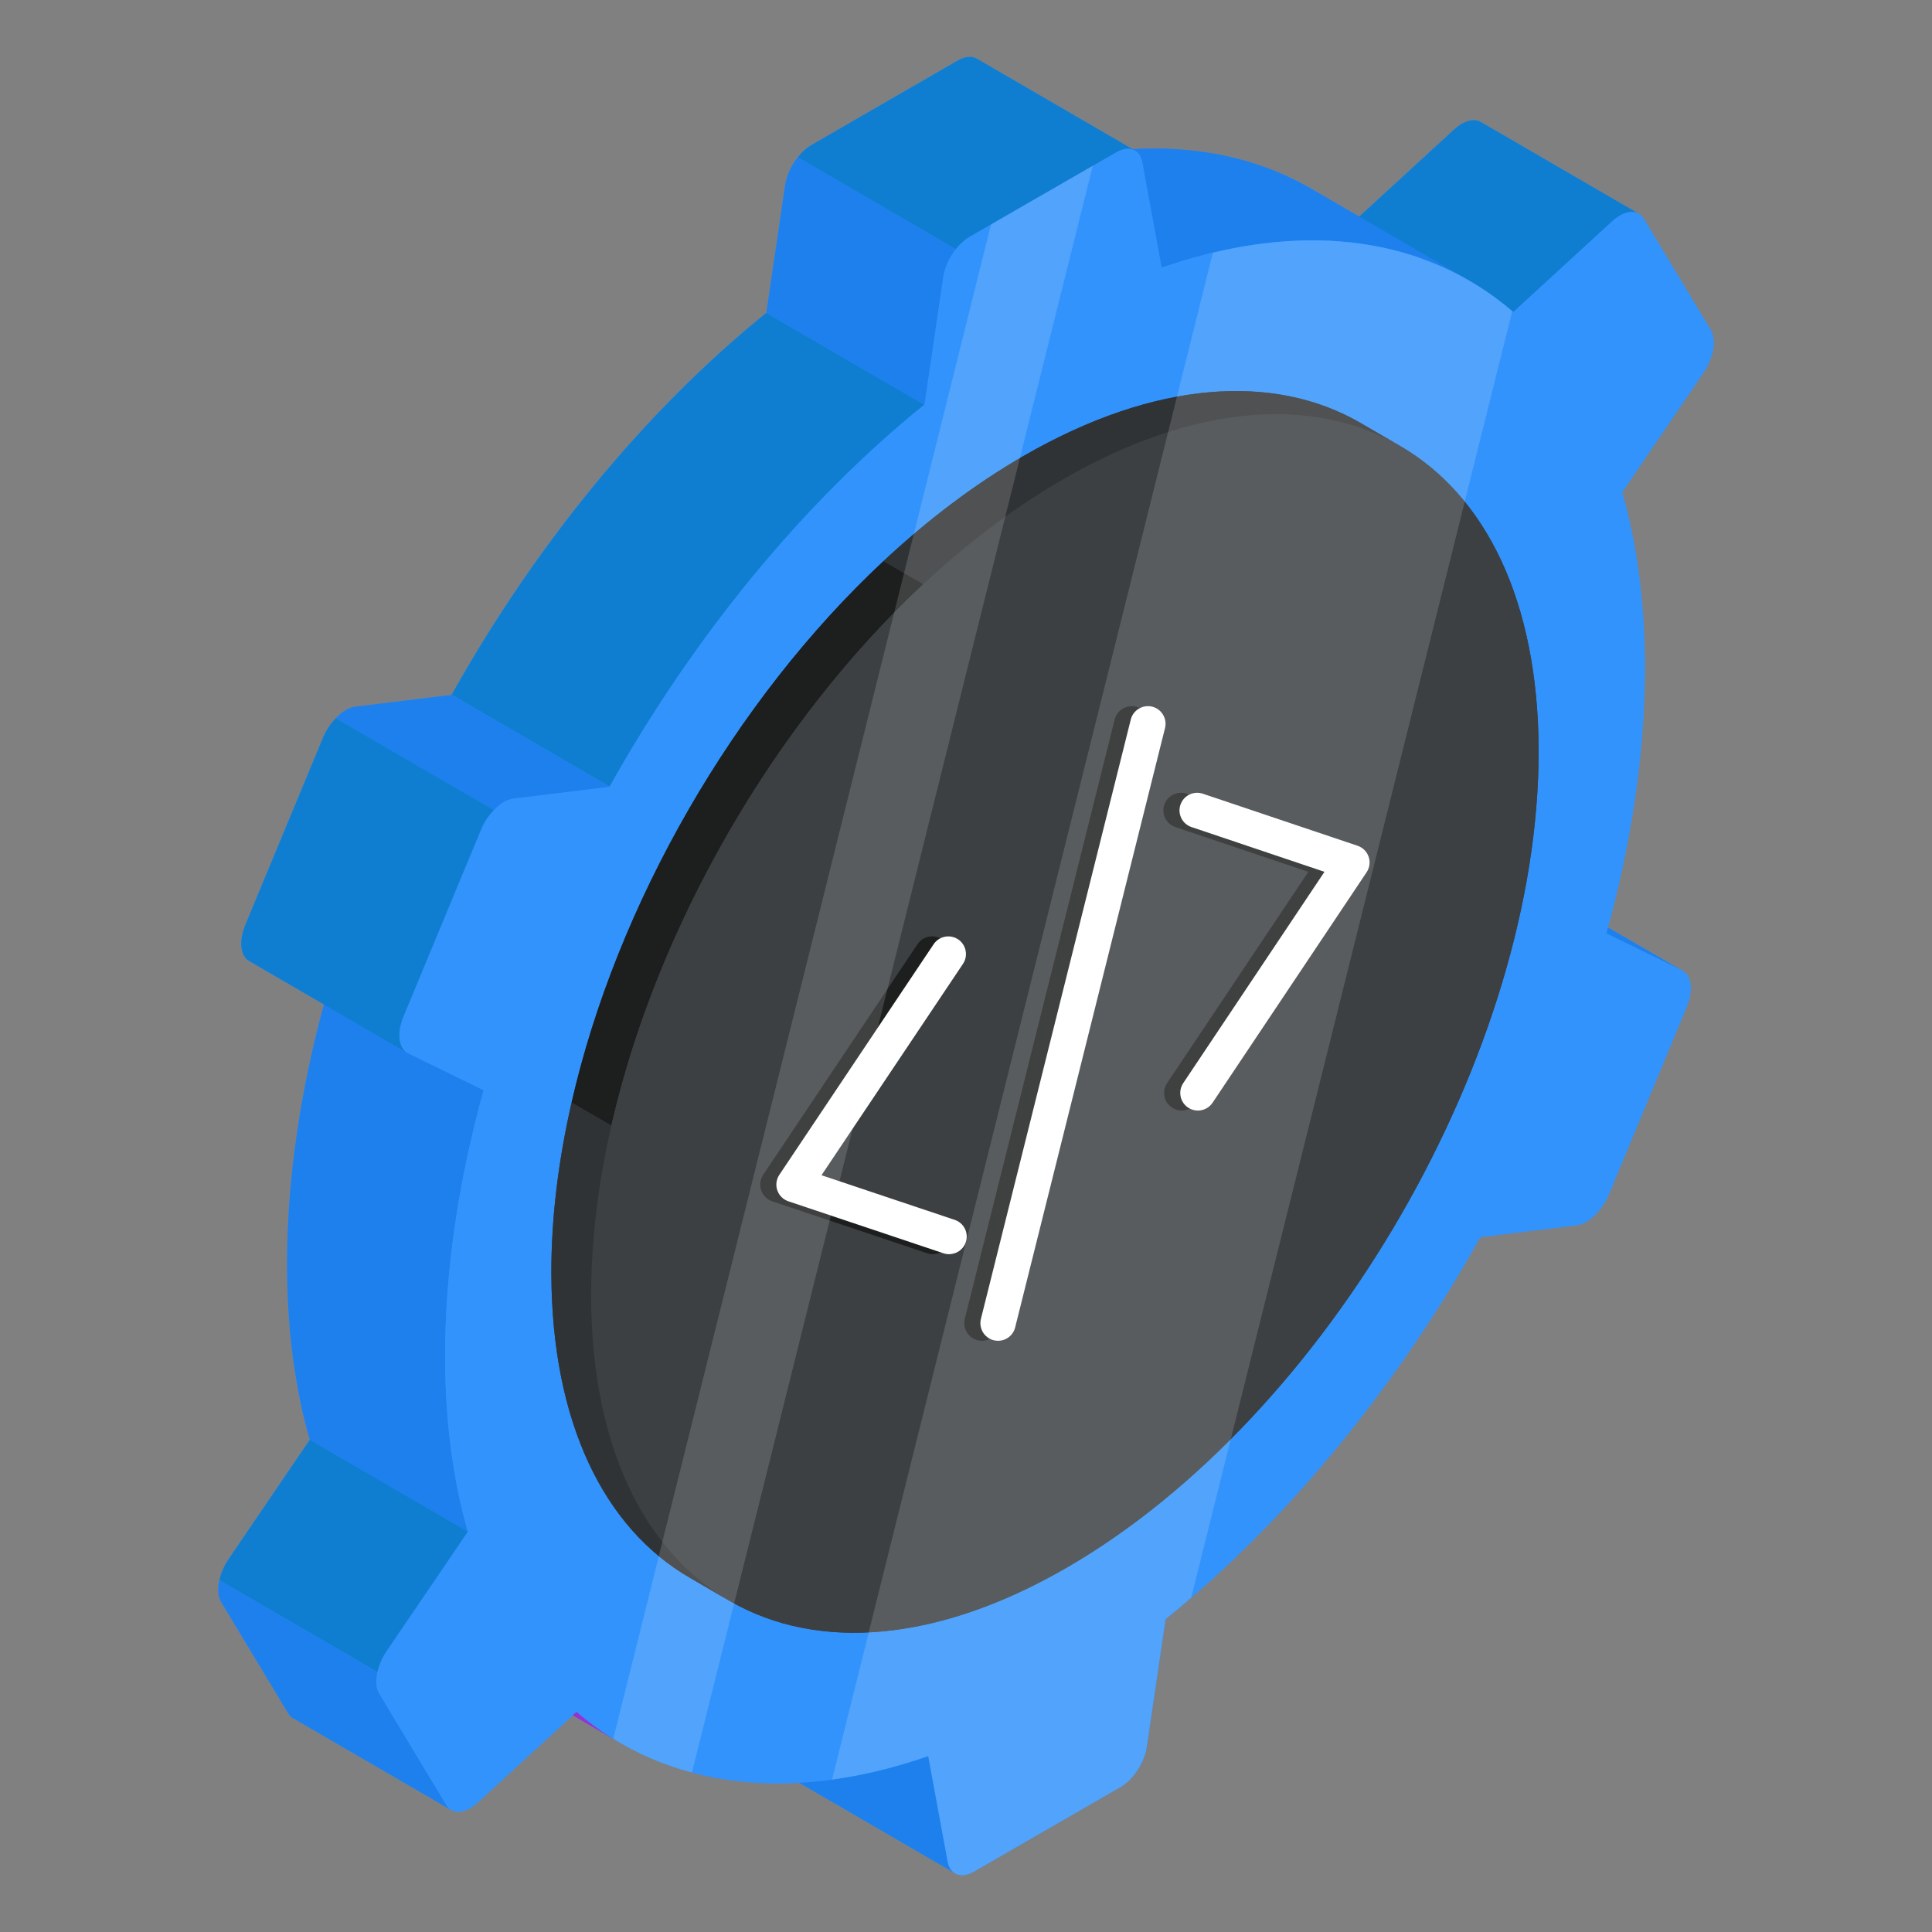 <svg id="Layer_1" enable-background="new 0 0 68 68" viewBox="0 0 68 68" xmlns="http://www.w3.org/2000/svg"><rect x="0" y="0" width="68" height="68" fill="#808080" stroke="none"/><g><path d="m59.954 13.12-2.859 4.204c.511 1.792.793 3.834.8 6.102.007 2.972-.453 6.089-1.301 9.215l2.595 1.507.014.007c.336.168.402.704.161 1.291l-2.732 6.583c-.178.429-.484.789-.8.975-.117.065-.233.11-.347.124l-3.381.412c-2.917 5.22-6.758 9.957-11.079 13.451l-.659 4.479c-.082.566-.474 1.164-.93 1.428l-5.148 2.972c-.271.158-.518.165-.693.051l-5.464-3.175c-2.42.137-4.592-.378-6.425-1.483.045.027.086.058.13.086l-1.678-.975-3.34 3.065c-.089.082-.182.148-.268.199-.257.148-.505.168-.683.058.003.003.003.007.007.007l-5.564-3.233c-.065-.038-.124-.096-.168-.172l-2.358-3.916c-.113-.189-.13-.467-.065-.762.055-.247.165-.505.326-.745l2.859-4.204c-.515-1.788-.793-3.834-.8-6.102-.007-2.972.453-6.085 1.297-9.215l-2.636-1.531c-.309-.178-.364-.707-.13-1.273l2.732-6.583c.11-.268.271-.501.453-.69.11-.113.223-.213.343-.281.117-.069.237-.11.35-.124l3.381-.415c2.917-5.22 6.758-9.957 11.079-13.447l.659-4.482c.051-.347.22-.704.446-.992.141-.178.305-.333.48-.432l5.148-2.972c.264-.151.505-.168.676-.065l5.478 3.185c2.365-.134 4.496.35 6.301 1.397l1.678.975 3.34-3.065c.089-.082.178-.148.268-.199.254-.148.498-.168.673-.065l5.557 3.23c.072.041.134.096.178.175l2.358 3.916c.209.347.096.982-.261 1.507z" fill="#3293fc"/><g><path d="m59.188 34.149-2.65-1.294-5.564-3.233 2.663 1.301z" fill="#1d80ed"/></g><g><path d="m33.615 65.935-5.564-3.233c-.13-.076-.223-.216-.261-.419l-.683-3.707 5.564 3.233.683 3.71c.038.199.13.34.261.415z" fill="#1d80ed"/></g><g><path d="m57.685 7.526c-.175-.103-.419-.082-.673.065-.089.051-.178.117-.268.199l-3.477 3.192-5.564-3.233 3.477-3.192c.089-.082.178-.148.268-.199.254-.148.498-.168.673-.065z" fill="#0f7ed1"/></g><g><path d="m21.836 61.349-5.564-3.233c-.544-.316-1.058-.684-1.54-1.101l5.564 3.233c.482.417.996.785 1.54 1.101z" fill="#9532d1"/></g><g><path d="m46.162 6.648 5.564 3.233c-2.901-1.686-6.647-1.914-10.837-.46l-5.564-3.233c4.19-1.455 7.936-1.226 10.837.46z" fill="#1d80ed"/></g><g><path d="m16.467 53.906-5.564-3.233c-.514-1.789-.792-3.833-.799-6.102-.009-3.042.47-6.231 1.354-9.43l5.564 3.233c-.884 3.199-1.362 6.388-1.354 9.43.006 2.269.284 4.313.799 6.102z" fill="#1d80ed"/></g><g><path d="m21.459 27.689-5.564-3.233c2.918-5.218 6.759-9.955 11.079-13.446l5.564 3.233c-4.321 3.491-8.162 8.228-11.079 13.446z" fill="#0f7ed1"/></g><g><path d="m39.273 5.363c.456-.263.849-.117.934.349l.682 3.71c4.975-1.727 9.325-1.081 12.377 1.56l3.479-3.191c.089-.082.179-.148.268-.2.349-.201.679-.169.844.107l2.355 3.916c.209.346.099.979-.259 1.507l-2.859 4.203c.512 1.793.792 3.833.799 6.101.009 3.042-.47 6.231-1.354 9.43l2.664 1.302c.334.165.401.704.159 1.288l-2.732 6.586c-.177.428-.483.789-.801.972-.116.067-.233.11-.346.124l-3.381.414c-2.918 5.218-6.758 9.955-11.079 13.448l-.659 4.481c-.082.564-.473 1.163-.929 1.427l-5.15 2.973c-.454.262-.847.116-.932-.352l-.682-3.707c-4.975 1.725-9.325 1.079-12.377-1.563l-3.479 3.191c-.089.082-.179.148-.268.2-.349.201-.679.169-.844-.107l-2.358-3.915c-.207-.347-.099-.979.261-1.508l2.859-4.203c-.514-1.789-.792-3.833-.799-6.102-.009-3.042.47-6.231 1.354-9.43l-2.664-1.302c-.334-.163-.401-.704-.16-1.288l2.732-6.586c.177-.426.482-.787.798-.969.117-.067.235-.111.349-.124l3.381-.416c2.918-5.218 6.759-9.955 11.079-13.446l.659-4.484c.082-.562.473-1.161.927-1.423z" fill="#3293fc"/></g><g><path d="m28.077 5.535c-.226.287-.394.646-.445.992l-.659 4.482 5.564 3.233.659-4.482c.051-.346.218-.705.445-.992z" fill="#1d80ed"/><path d="m34.123 8.336 5.152-2.972c.261-.151.501-.168.673-.065l-5.564-3.233c-.172-.103-.412-.086-.676.065l-5.148 2.972c-.175.101-.34.253-.482.433l5.564 3.233c.142-.18.307-.332.482-.433z" fill="#0f7ed1"/></g><g><path d="m17.727 28.229c.117-.065.237-.11.35-.124l3.381-.415-5.564-3.233-3.381.415c-.113.014-.233.055-.35.124-.119.068-.233.168-.342.281l5.564 3.233c.109-.113.224-.213.342-.281z" fill="#1d80ed"/><path d="m16.931 29.2c.109-.268.272-.503.454-.69l-5.564-3.233c-.182.188-.345.422-.454.69l-2.732 6.583c-.233.566-.178 1.095.13 1.273l5.564 3.233c-.309-.178-.364-.707-.13-1.273z" fill="#0f7ed1"/></g><g><path d="m13.609 58.11 2.859-4.204-5.564-3.233-2.859 4.204c-.163.239-.271.498-.326.743l5.564 3.233c.054-.245.163-.504.326-.743z" fill="#0f7ed1"/><path d="m15.706 63.533-2.358-3.916c-.115-.19-.13-.466-.065-.763l-5.564-3.233c-.066.297-.05.574.065.763l2.358 3.916c.045.076.103.134.168.172l5.564 3.233c-.065-.038-.124-.096-.168-.172z" fill="#1d80ed"/></g><path d="m54.154 26.395c.03 10.581-7.411 23.469-16.622 28.788-4.795 2.77-9.124 2.931-12.176.96.104.067.208.138.316.201l-1.4-.816c-2.995-1.739-4.849-5.436-4.866-10.695-.007-1.951.245-3.979.712-6.024 1.592-6.985 5.725-14.157 10.98-19.063 1.555-1.454 3.21-2.707 4.926-3.697 4.634-2.673 8.831-2.921 11.864-1.162l1.373.799c3.009 1.733 4.879 5.437 4.893 10.708z" fill="#3c4043"/><path d="m32.5 20.561-1.402-.815c-5.255 4.905-9.389 12.079-10.981 19.061l1.401.814c1.593-6.982 5.727-14.156 10.982-19.061z" fill="#1d1e1e"/><g><path d="m37.424 16.865c9.21-5.317 16.7-1.049 16.73 9.531.03 10.581-7.411 23.469-16.621 28.787-9.206 5.315-16.696 1.047-16.726-9.534s7.411-23.469 16.617-28.784z" fill="#3c4043"/></g><g fill="#303335"><path d="m37.425 16.865c4.634-2.676 8.835-2.925 11.867-1.162l-1.404-.816c-3.032-1.76-7.23-1.511-11.864 1.162-1.716.991-3.37 2.245-4.926 3.697l1.402.815c1.556-1.452 3.21-2.706 4.925-3.696z"/><path d="m20.117 38.808c-.467 2.046-.717 4.075-.711 6.025.017 5.259 1.87 8.956 4.866 10.695l1.4.816c-2.995-1.739-4.849-5.44-4.866-10.695-.006-1.951.245-3.981.711-6.027z"/></g><g><g><g><g><g><path d="m32.836 44.144c-.065 0-.132-.01-.198-.033l-5.458-1.829c-.183-.061-.327-.205-.39-.388-.062-.183-.035-.384.072-.545l5.431-8.116c.192-.284.576-.36.862-.171.285.192.361.577.171.862l-4.98 7.44 4.689 1.571c.325.108.499.461.39.785-.086.259-.329.423-.588.423z" fill="#1d1e1e"/></g></g><g><g><path d="m41.594 39.088c-.119 0-.239-.034-.345-.104-.285-.19-.361-.576-.171-.862l4.971-7.437-4.68-1.575c-.325-.109-.499-.461-.39-.785.11-.324.462-.497.785-.39l5.45 1.833c.183.062.327.205.39.388.062.183.035.384-.072.545l-5.422 8.112c-.12.178-.316.275-.516.275z" fill="#1d1e1e"/></g></g></g><g><g><path d="m34.56 47.191c-.05 0-.101-.006-.15-.018-.333-.084-.535-.421-.452-.753l5.275-21.096c.082-.333.425-.533.753-.452.333.084.535.421.452.753l-5.275 21.096c-.07.282-.324.47-.602.47z" fill="#1d1e1e"/></g></g></g><g><g><g><g><path d="m33.404 44.144c-.065 0-.132-.01-.198-.033l-5.458-1.829c-.183-.061-.327-.205-.39-.388-.062-.183-.035-.384.072-.545l5.431-8.116c.192-.284.576-.36.862-.171.285.192.361.577.171.862l-4.98 7.44 4.689 1.571c.325.108.499.461.39.785-.086.259-.329.423-.588.423z" fill="#fff"/></g></g><g><g><path d="m42.162 39.088c-.119 0-.239-.034-.345-.104-.285-.19-.361-.576-.171-.862l4.971-7.437-4.68-1.575c-.325-.109-.499-.461-.39-.785.11-.324.462-.497.785-.39l5.45 1.833c.183.062.327.205.39.388.062.183.035.384-.072.545l-5.422 8.112c-.12.178-.316.275-.516.275z" fill="#fff"/></g></g></g><g><g><path d="m35.127 47.191c-.05 0-.101-.006-.15-.018-.333-.084-.535-.421-.452-.753l5.275-21.096c.082-.333.425-.533.753-.452.333.084.535.421.452.753l-5.275 21.096c-.07.282-.324.47-.602.47z" fill="#fff"/></g></g></g></g><g fill="#fff" opacity=".15"><path d="m38.465 5.828-14.11 56.559c-.992-.261-1.919-.662-2.77-1.191l13.296-53.299z"/><path d="m53.227 10.953-11.299 45.278c-.299.261-.601.511-.906.759l-.659 4.482c-.079.563-.47 1.164-.927 1.428l-5.152 2.972c-.453.261-.844.117-.93-.354l-.683-3.707c-1.167.405-2.3.68-3.388.827l13.406-53.745c4.201-1.006 7.863-.237 10.537 2.059z"/></g></g></svg>